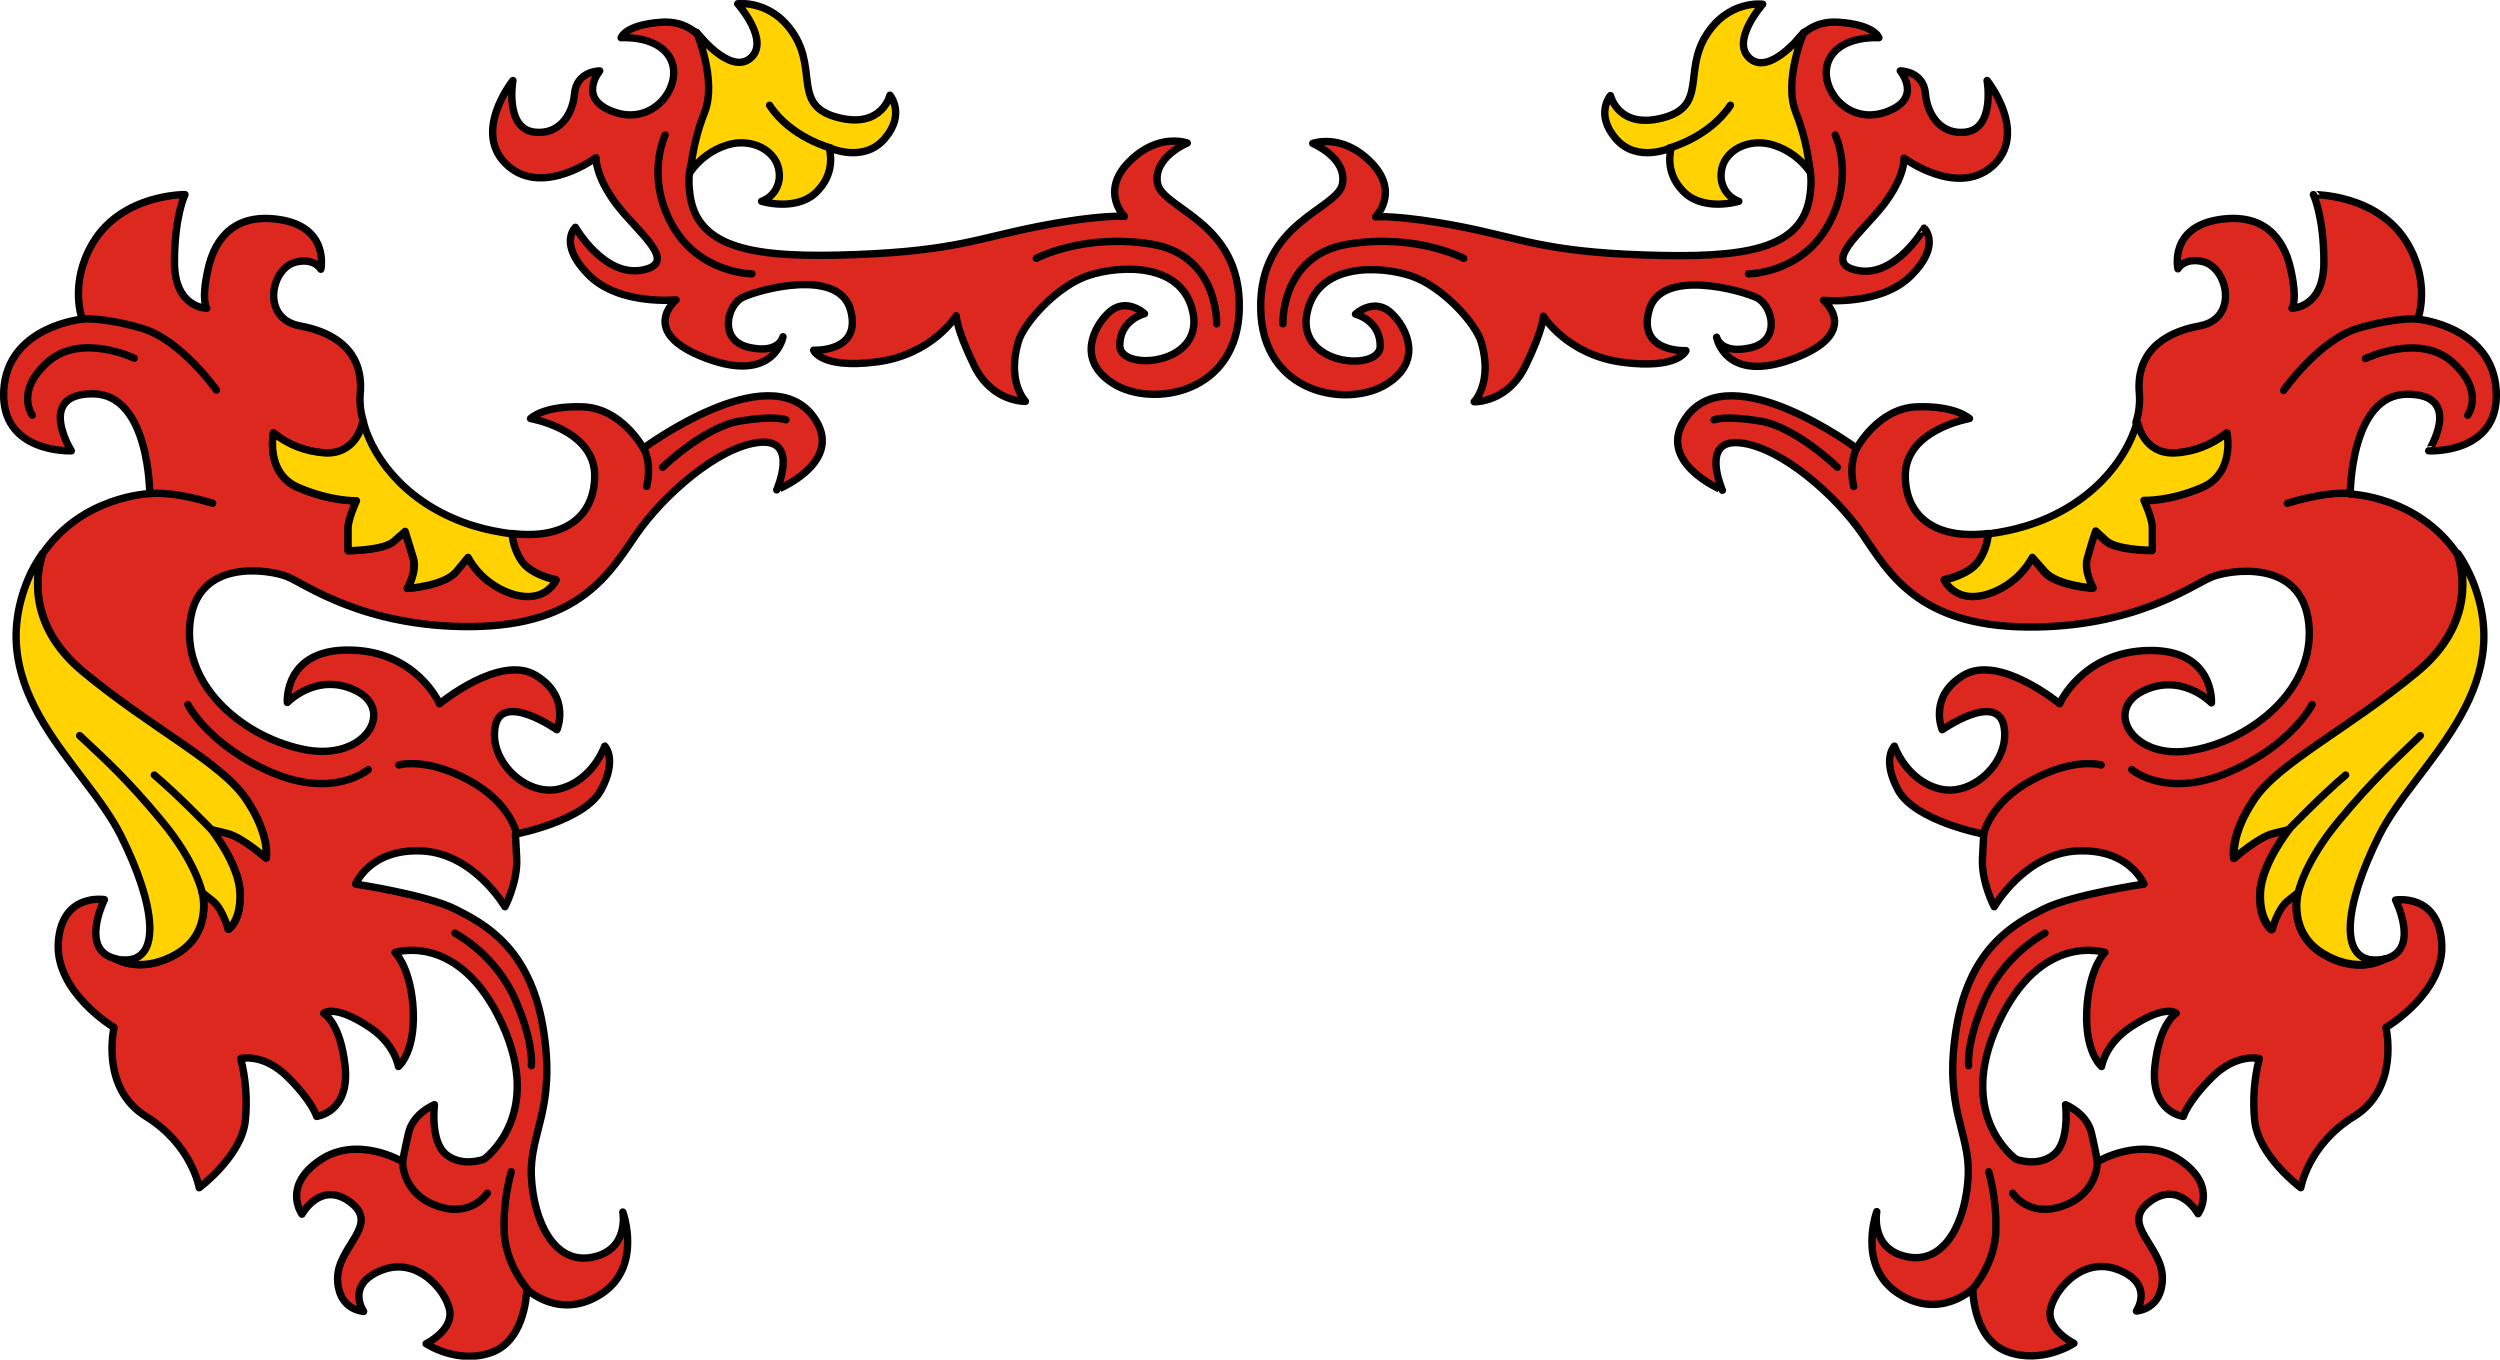 <?xml version="1.0" encoding="utf-8"?>
<!-- Generator: Adobe Illustrator 23.0.2, SVG Export Plug-In . SVG Version: 6.00 Build 0)  -->
<svg version="1.1" id="Réteg_1" xmlns="http://www.w3.org/2000/svg" xmlns:xlink="http://www.w3.org/1999/xlink" x="0px" y="0px"
	 viewBox="0 0 596.1 324.2" style="enable-background:new 0 0 596.1 324.2;" xml:space="preserve">
<title>ornamentika_01</title>
<g>
	<g>
		<path style="fill:#DC281E;" d="M193.9,99.3c-10.7-14.5-40.5,7.6-40.5,7.6s-5.1-9.6-14.5-9.9s-12.4,2.8-12.4,2.8
			s15.3,2.6,15.3,13.6c0,9.2-6.5,15.4-19.8,13.8l0,0c0.2,2.3,0.9,4.6,2.3,6.5c2.3,3.4,8.2,4.5,8.2,4.5s-2.5,5.7-10.2,3.4
			c-4.6-1.4-8.4-4.5-10.8-8.7l-2.8,3.4c-2.8,3.4-11.6,4-11.6,4s2.3-4,1.4-7.1c-1.1-4-2-6.5-2-6.5L94,129c-2.5,2.3-11,2.3-11,2.3
			v-5.4c0-2.3,2-6.5,2-6.5s-6,0.3-13.9-3.1s-5.9-13-5.9-13c3.5,2.8,7.9,4.5,12.4,4.7c7.4,0.3,8.8-7.1,8.8-7.1l0.3-0.2
			c-0.7-2.2-1-4.6-0.8-6.9c0.8-9.3-5.1-14.4-14.4-16.1S64.5,64,70.5,62.5c4.5-1.1,6,1.7,6,1.7S78.7,54,66.3,52.3
			c-10.1-1.4-15,4.2-16.7,11.9s-0.3,9.3-0.3,9.3s-7.7,0-7.7-11s2.5-16.1,2.5-16.1S29.1,46.2,22.1,58c-5.7,9.6-2.5,18.1-2.5,18.1
			S1.8,77.8,0.9,93S17,107.5,17,107.5s-8.5-13.6,5.1-13.6s13.6,23.8,13.6,23.8s-16.1,0.5-25.5,14.3c-1.2,3.6-4.3,16.6,9.7,28.2
			c16.5,13.6,32.9,21.5,38.8,30.3s4.8,14.1,4.8,14.1s-5.7-5.1-9.3-5.9l-3.7-0.9c0,0,6.5,8.2,6.8,15s-2.8,8.8-2.8,8.8
			s-1.1-4.8-3.7-6.8l-2.5-2c0,0,2.5,9.6-6.2,14.7c-7.4,4.3-13,2-14.5,1.1c-8.8-2-2.7-14.1-2.7-14.1s-10.2-1.7-11,10.2
			S27.2,245,27.2,245s-3.4,14.4,7.6,21.2s12.7,17,12.7,17s10.2-7.6,11-16.1c0.5-4.9,0.1-9.9-1.1-14.7c0,0,5.4-1.4,11.3,4.5
			s6.8,9.3,6.8,9.3s7.9-0.9,6.8-11.9c-1.1-10.4-5.1-12.7-5.1-12.7s2.5-2.3,11,3.4c6,4,6.8,9.3,6.8,9.3s4.5-3.7,3.4-15.3
			c-0.9-8.8-4.2-11.9-4.2-11.9s15.3-5.1,25.5,17s-4.3,32.3-4.3,32.3s-5.1,2-9-1.1s-2.8-11.9-2.8-11.9s-5.1,2-6.2,6.8S96,277,96,277
			s-10.8-6.5-19.8-0.3S72,289.5,72,289.5s4.5-8.2,11.6-2.8s-3.1,10.5-3.1,18.1s6.2,7.9,6.2,7.9s-4.5-6.5,4.5-9.9s16.1,6.2,16.1,10.5
			s-5.7,7.1-5.7,7.1s7.7,5.1,15.8,2s8.2-15,8.2-15s7.9,7.6,17.8,1.1s5.1-19.5,5.1-19.5s1.7,9.1-7.4,10.8s-13.9-8.8-14.4-19.3
			s6-16.1,2.8-35.4s-14.2-24.9-20.9-28.3s-23.8-6-23.8-6s3.4-8.5,15.8-7.9s19.8,13.3,19.8,13.3s3.1-5.9,2.8-11.6l-0.3-5.7
			c0,0,16.4-3.1,20.4-10.5s0.9-10.5,0.9-10.5s-2.8,8.2-10.8,10.2s-17-6.8-15.3-15s14.7,0.9,14.7,0.9s3.4-7.9-5.1-13
			s-22.9,6.8-22.9,6.8s-5.4-12.5-21.3-12.8s-15,12.5-15,12.5s7.1-7.4,16.4-2.8s2.3,16.7-11.9,14.1s-29.4-14.7-27.7-30.3
			s19-12.7,23.2-11s18.4,12.2,44.2,11.9s32.8-13,39.1-22.1s19.3-20.7,29.1-21.8s4.3,11.3,4.3,11.3S201.9,110.1,193.9,99.3"/>
		<path style="fill:none;stroke:#000000;stroke-width:1.76;stroke-linecap:round;stroke-linejoin:round;" d="M193.9,99.3
			c-10.7-14.5-40.5,7.6-40.5,7.6s-5.1-9.6-14.5-9.9s-12.4,2.8-12.4,2.8s15.3,2.6,15.3,13.6c0,9.2-6.5,15.4-19.8,13.8l0,0
			c0.2,2.3,0.9,4.6,2.3,6.5c2.3,3.4,8.2,4.5,8.2,4.5s-2.5,5.7-10.2,3.4c-4.6-1.4-8.4-4.5-10.8-8.7l-2.8,3.4c-2.8,3.4-11.6,4-11.6,4
			s2.3-4,1.4-7.1c-1.1-4-2-6.5-2-6.5L94,129c-2.5,2.3-11,2.3-11,2.3v-5.4c0-2.3,2-6.5,2-6.5s-6,0.3-13.9-3.1s-5.9-13-5.9-13
			c3.5,2.8,7.9,4.5,12.4,4.7c7.4,0.3,8.8-7.1,8.8-7.1l0.3-0.2c-0.7-2.2-1-4.6-0.8-6.9c0.8-9.3-5.1-14.4-14.4-16.1S64.5,64,70.5,62.5
			c4.5-1.1,6,1.7,6,1.7S78.7,54,66.3,52.3c-10.1-1.4-15,4.2-16.7,11.9s-0.3,9.3-0.3,9.3s-7.7,0-7.7-11s2.5-16.1,2.5-16.1
			S29.1,46.2,22.1,58c-5.7,9.6-2.5,18.1-2.5,18.1S1.8,77.8,0.9,93S17,107.5,17,107.5s-8.5-13.6,5.1-13.6s13.6,23.8,13.6,23.8
			s-16.1,0.5-25.5,14.3c-1.2,3.6-4.3,16.6,9.7,28.2c16.5,13.6,32.9,21.5,38.8,30.3s4.8,14.1,4.8,14.1s-5.7-5.1-9.3-5.9l-3.7-0.9
			c0,0,6.5,8.2,6.8,15s-2.8,8.8-2.8,8.8s-1.1-4.8-3.7-6.8l-2.5-2c0,0,2.5,9.6-6.2,14.7c-7.4,4.3-13,2-14.5,1.1
			c-8.8-2-2.7-14.1-2.7-14.1s-10.2-1.7-11,10.2S27.2,245,27.2,245s-3.4,14.4,7.6,21.2s12.7,17,12.7,17s10.2-7.6,11-16.1
			c0.5-4.9,0.1-9.9-1.1-14.7c0,0,5.4-1.4,11.3,4.5s6.8,9.3,6.8,9.3s7.9-0.9,6.8-11.9c-1.1-10.4-5.1-12.7-5.1-12.7s2.5-2.3,11,3.4
			c6,4,6.8,9.3,6.8,9.3s4.5-3.7,3.4-15.3c-0.9-8.8-4.2-11.9-4.2-11.9s15.3-5.1,25.5,17s-4.3,32.3-4.3,32.3s-5.1,2-9-1.1
			s-2.8-11.9-2.8-11.9s-5.1,2-6.2,6.8S96,277,96,277s-10.8-6.5-19.8-0.3S72,289.5,72,289.5s4.5-8.2,11.6-2.8s-3.1,10.5-3.1,18.1
			s6.2,7.9,6.2,7.9s-4.5-6.5,4.5-9.9s16.1,6.2,16.1,10.5s-5.7,7.1-5.7,7.1s7.7,5.1,15.8,2s8.2-15,8.2-15s7.9,7.6,17.8,1.1
			s5.1-19.5,5.1-19.5s1.7,9.1-7.4,10.8s-13.9-8.8-14.4-19.3s6-16.1,2.8-35.4s-14.2-24.9-20.9-28.3s-23.8-6-23.8-6s3.4-8.5,15.8-7.9
			s19.8,13.3,19.8,13.3s3.1-5.9,2.8-11.6l-0.3-5.7c0,0,16.4-3.1,20.4-10.5s0.9-10.5,0.9-10.5s-2.8,8.2-10.8,10.2s-17-6.8-15.3-15
			s14.7,0.9,14.7,0.9s3.4-7.9-5.1-13s-22.9,6.8-22.9,6.8s-5.4-12.5-21.3-12.8s-15,12.5-15,12.5s7.1-7.4,16.4-2.8s2.3,16.7-11.9,14.1
			s-29.4-14.7-27.7-30.3s19-12.7,23.2-11s18.4,12.2,44.2,11.9s32.8-13,39.1-22.1s19.3-20.7,29.1-21.8s4.3,11.3,4.3,11.3
			S201.9,110.1,193.9,99.3z"/>
		<path style="fill:#FFD200;" d="M77.6,108c-4.6-0.3-8.9-1.9-12.4-4.8c0,0-2,9.6,5.9,13s13.9,3.2,13.9,3.2s-2,4.3-2,6.5v5.4
			c0,0,8.5,0,11-2.3l2.6-2.3c0,0,0.8,2.5,2,6.5c0.9,3-1.4,7.1-1.4,7.1s8.8-0.6,11.6-4l2.8-3.4c2.3,4.2,6.2,7.4,10.8,8.8
			c7.7,2.3,10.2-3.4,10.2-3.4s-5.9-1.1-8.2-4.5c-1.3-1.9-2.1-4.2-2.3-6.5l0,0c-3.1-0.4-6.1-1-9.1-1.9c-15.3-4.7-23.8-15.5-26.3-24.5
			l-0.3,0.2C86.4,101,85,108.3,77.6,108"/>
		<path style="fill:none;stroke:#000000;stroke-width:1.76;stroke-linecap:round;stroke-linejoin:round;" d="M77.6,108
			c-4.6-0.3-8.9-1.9-12.4-4.8c0,0-2,9.6,5.9,13s13.9,3.2,13.9,3.2s-2,4.3-2,6.5v5.4c0,0,8.5,0,11-2.3l2.6-2.3c0,0,0.8,2.5,2,6.5
			c0.9,3-1.4,7.1-1.4,7.1s8.8-0.6,11.6-4l2.8-3.4c2.3,4.2,6.2,7.4,10.8,8.8c7.7,2.3,10.2-3.4,10.2-3.4s-5.9-1.1-8.2-4.5
			c-1.3-1.9-2.1-4.2-2.3-6.5l0,0c-3.1-0.4-6.1-1-9.1-1.9c-15.3-4.7-23.8-15.5-26.3-24.5l-0.3,0.2C86.4,101,85,108.3,77.6,108z"/>
		<path style="fill:#FFD200;" d="M42,227.5c8.8-5.1,6.2-14.7,6.2-14.7l2.5,2c2.5,2,3.7,6.8,3.7,6.8s3.1-2,2.8-8.8s-6.8-15-6.8-15
			l3.7,0.9c3.7,0.9,9.3,5.9,9.3,5.9s1.1-5.4-4.8-14.1s-22.4-16.7-38.8-30.3c-14-11.6-10.9-24.6-9.7-28.2c-1.3,1.9-2.5,3.9-3.4,6.1
			c-11.2,27,13.6,44.1,22.1,61.1s9.6,29.9,0.9,29.7c-0.8,0-1.6-0.1-2.4-0.3C29,229.4,34.5,231.7,42,227.5"/>
		<path style="fill:none;stroke:#000000;stroke-width:1.76;stroke-linecap:round;stroke-linejoin:round;" d="M42,227.5
			c8.8-5.1,6.2-14.7,6.2-14.7l2.5,2c2.5,2,3.7,6.8,3.7,6.8s3.1-2,2.8-8.8s-6.8-15-6.8-15l3.7,0.9c3.7,0.9,9.3,5.9,9.3,5.9
			s1.1-5.4-4.8-14.1s-22.4-16.7-38.8-30.3c-14-11.6-10.9-24.6-9.7-28.2c-1.3,1.9-2.5,3.9-3.4,6.1c-11.2,27,13.6,44.1,22.1,61.1
			s9.6,29.9,0.9,29.7c-0.8,0-1.6-0.1-2.4-0.3C29,229.4,34.5,231.8,42,227.5z"/>
		<path style="fill:#DC281E;" d="M122.3,19.2c0,0-2,11.4,5.1,12.3c5.7,0.7,9.1-3.8,9.6-9.2s6-5.4,6-5.4s-5.7,6.8,3.7,9.9
			s16.1-6.5,13.3-12.5S148.1,9,148.1,9s0.9-3.1,9.6-3.7s13.9,6.8,13.9,19s-8.8,8.7-7.1,22s15.9,15.3,39.6,14.4s29.4-4,43.9-6.8
			s20.1-2.3,20.1-2.3s-5.9-5.9,1.1-13s13.9-4.5,13.9-4.5s-8.2,3.4-7.1,9.6s19.8,9,19.5,29.7s-20.9,23.8-30,18.1s-4.4-13.8-1.4-16.7
			c4.2-4.3,8.8,0,8.8,0s-5.9,1.4-5.9,7.6s19.8,4.8,17.5-7.6s-17.5-11.6-25-9.1s-15.4,11.3-16.7,15.8c-2.8,9.6,1.7,14.2,1.7,14.2
			s-7.9,0.3-12.2-8.5s-4.3-11.9-4.3-11.9s-5.7,9.3-19,11s-15-2.8-15-2.8s11.6,0.6,8.8-9.6s-22-4.8-25.7-3s-5.9,10.2,1.4,11.9
			s8.2-2.5,8.2-2.5s-2,11.3-18.4,5.1s-7.1-13.9-7.1-13.9s-13.6,1.4-20.9-6s-3.1-11.3-3.1-11.3s6.8,11.9,15.9,10.2s-1.2-9.1-6.2-15.8
			s-4.8-11-4.8-11s-12.5,9.3-20.9,2C112.2,31.8,122.4,19.2,122.3,19.2"/>
		<path style="fill:none;stroke:#000000;stroke-width:1.76;stroke-linecap:round;stroke-linejoin:round;" d="M122.3,19.2
			c0,0-2,11.4,5.1,12.3c5.7,0.7,9.1-3.8,9.6-9.2s6-5.4,6-5.4s-5.7,6.8,3.7,9.9s16.1-6.5,13.3-12.5S148.1,9,148.1,9s0.9-3.1,9.6-3.7
			s13.9,6.8,13.9,19s-8.8,8.7-7.1,22s15.9,15.3,39.6,14.4s29.4-4,43.9-6.8s20.1-2.3,20.1-2.3s-5.9-5.9,1.1-13s13.9-4.5,13.9-4.5
			s-8.2,3.4-7.1,9.6s19.8,9,19.5,29.7s-20.9,23.8-30,18.1s-4.4-13.8-1.4-16.7c4.2-4.3,8.8,0,8.8,0s-5.9,1.4-5.9,7.6
			s19.8,4.8,17.5-7.6s-17.5-11.6-25-9.1s-15.4,11.3-16.7,15.8c-2.8,9.6,1.7,14.2,1.7,14.2s-7.9,0.3-12.2-8.5s-4.3-11.9-4.3-11.9
			s-5.7,9.3-19,11s-15-2.8-15-2.8s11.6,0.6,8.8-9.6s-22-4.8-25.7-3s-5.9,10.2,1.4,11.9s8.2-2.5,8.2-2.5s-2,11.3-18.4,5.1
			s-7.1-13.9-7.1-13.9s-13.6,1.4-20.9-6s-3.1-11.3-3.1-11.3s6.8,11.9,15.9,10.2s-1.2-9.1-6.2-15.8s-4.8-11-4.8-11s-12.5,9.3-20.9,2
			C112.2,31.8,122.3,19.2,122.3,19.2z"/>
		<path style="fill:#FFD200;" d="M166.1,7.7c0,0,4.9,11.5,1.9,19.1c-1.8,4.5-2.9,9.3-3.4,14.2c2.1-3,5.2-5.3,8.7-6.4
			c5.9-1.9,12.1,1.3,12.5,6.6c0.3,3-1.4,5.8-4.2,6.8c0,0,9.1,2.8,13.8-3c2.4-2.7,3.2-6.3,2.3-9.8c0,0,8.1,3.8,13.2-2.1
			s1.3-10.4,1.3-10.4s-1.9,8.1-12.5,5.3s-4.9-10.8-10.2-19.5s-13.6-7.6-13.6-7.6s7.9,8.9,3,13S166.1,7.8,166.1,7.7"/>
		<path style="fill:none;stroke:#000000;stroke-width:1.76;stroke-linecap:round;stroke-linejoin:round;" d="M166.1,7.7
			c0,0,4.9,11.5,1.9,19.1c-1.8,4.5-2.9,9.3-3.4,14.2c2.1-3,5.2-5.3,8.7-6.4c5.9-1.9,12.1,1.3,12.5,6.6c0.3,3-1.4,5.8-4.2,6.8
			c0,0,9.1,2.8,13.8-3c2.4-2.7,3.2-6.3,2.3-9.8c0,0,8.1,3.8,13.2-2.1s1.3-10.4,1.3-10.4s-1.9,8.1-12.5,5.3s-4.9-10.8-10.2-19.5
			s-13.6-7.6-13.6-7.6s7.9,8.9,3,13S166.1,7.7,166.1,7.7z"/>
		<path style="fill:none;stroke:#000000;stroke-width:1.76;stroke-linecap:round;stroke-linejoin:round;" d="M198.1,35.3
			c0,0-9.6-2.5-14.6-10.2"/>
		<path style="fill:none;stroke:#000000;stroke-width:1.76;stroke-linecap:round;stroke-linejoin:round;" d="M50.4,197.8
			c0,0-7.9-8.2-13.6-13"/>
		<path style="fill:none;stroke:#000000;stroke-width:1.76;stroke-linecap:round;stroke-linejoin:round;" d="M48.2,212.8
			c0,0-1.4-7.1-9.6-17S25.3,181.3,19,175.4"/>
		<path style="fill:none;stroke:#000000;stroke-width:1.76;stroke-linecap:round;stroke-linejoin:round;" d="M125.7,307.3
			c0,0-5.5-6.2-5.5-14.3c-0.1-4.6,0.5-9.2,1.7-13.6"/>
		<path style="fill:none;stroke:#000000;stroke-width:1.76;stroke-linecap:round;stroke-linejoin:round;" d="M96,277
			c0,0-0.2,7.5,8.1,10.5s12.1-3,12.1-3"/>
		<path style="fill:none;stroke:#000000;stroke-width:1.76;stroke-linecap:round;stroke-linejoin:round;" d="M108.5,222.5
			c6.2,3.6,11.2,9,14.2,15.5c4.7,10.6,4,16.1,4,16.1"/>
		<path style="fill:none;stroke:#000000;stroke-width:1.76;stroke-linecap:round;stroke-linejoin:round;" d="M123.2,198.9
			c0,0-1.3-7.4-11.5-12.9s-16.6-3.6-16.6-3.6"/>
		<path style="fill:none;stroke:#000000;stroke-width:1.76;stroke-linecap:round;stroke-linejoin:round;" d="M19.6,76.1
			c0,0,4.5-0.6,14,2.1s18,14.8,18,14.8"/>
		<path style="fill:#DC281E;" d="M153.5,106.9c0,0,2,3.5,0.7,9.1"/>
		<path style="fill:none;stroke:#000000;stroke-width:1.76;stroke-linecap:round;stroke-linejoin:round;" d="M153.5,106.9
			c0,0,2,3.5,0.7,9.1"/>
		<path style="fill:#DC281E;" d="M35.7,117.7c0,0,4.8-0.8,15,2.3"/>
		<path style="fill:none;stroke:#000000;stroke-width:1.76;stroke-linecap:round;stroke-linejoin:round;" d="M35.7,117.7
			c0,0,4.8-0.8,15,2.3"/>
		<path style="fill:#DC281E;" d="M158,111.4c0,0,9.9-9.6,18.4-11s11-0.3,11-0.3"/>
		<path style="fill:none;stroke:#000000;stroke-width:1.76;stroke-linecap:round;stroke-linejoin:round;" d="M158,111.4
			c0,0,9.9-9.6,18.4-11s11-0.3,11-0.3"/>
		<path style="fill:#DC281E;" d="M7.7,99c0,0-4.2-5.7,3.7-12.7S32,85.4,32,85.4"/>
		<path style="fill:none;stroke:#000000;stroke-width:1.76;stroke-linecap:round;stroke-linejoin:round;" d="M7.7,99
			c0,0-4.2-5.7,3.7-12.7S32,85.4,32,85.4"/>
		<path style="fill:none;stroke:#000000;stroke-width:1.76;stroke-linecap:round;stroke-linejoin:round;" d="M44.8,168
			c0,0,4.8,9.6,19.8,16.1s23.2-0.6,23.2-0.6"/>
		<path style="fill:none;stroke:#000000;stroke-width:1.76;stroke-linecap:round;stroke-linejoin:round;" d="M247.1,61.6
			c0,0,11.3-6,27.4-3.4s15.6,19,15.6,19"/>
		<path style="fill:none;stroke:#000000;stroke-width:1.76;stroke-linecap:round;stroke-linejoin:round;" d="M158.6,32.2
			c0,0-4.8,9.9,1.7,21.5s19,11.6,19,11.6"/>
		<path style="fill:#DC281E;" d="M402.2,99.3c10.7-14.5,40.5,7.6,40.5,7.6s5.1-9.6,14.4-9.9s12.5,2.8,12.5,2.8s-15.3,2.6-15.3,13.6
			c0,9.2,6.5,15.4,19.8,13.8l0,0c-0.2,2.3-0.9,4.6-2.3,6.5c-2.3,3.4-8.2,4.5-8.2,4.5s2.5,5.7,10.2,3.4c4.6-1.4,8.4-4.5,10.7-8.7
			l2.8,3.4c2.8,3.4,11.6,4,11.6,4s-2.3-4-1.4-7.1c1.1-4,2-6.5,2-6.5l2.5,2.3c2.5,2.3,11,2.3,11,2.3v-5.4c0-2.3-2-6.5-2-6.5
			s6,0.3,13.9-3.1s5.9-13,5.9-13c-3.5,2.8-7.9,4.5-12.4,4.7c-7.4,0.3-8.8-7.1-8.8-7.1l-0.3-0.2c0.7-2.2,1-4.6,0.8-6.9
			c-0.8-9.3,5.1-14.4,14.4-16.1s6.8-13.8,0.8-15.3c-4.5-1.1-6,1.7-6,1.7s-2.2-10.1,10.2-11.8c10.1-1.4,15,4.2,16.7,11.9
			s0.3,9.3,0.3,9.3s7.6,0,7.6-11s-2.5-16.1-2.5-16.1S567,46.2,574,58c5.7,9.6,2.5,18.1,2.5,18.1s17.8,1.7,18.7,17
			s-16.1,14.4-16.1,14.4S587.6,94,574,94s-13.6,23.8-13.6,23.8s16.1,0.5,25.5,14.3c1.2,3.6,4.3,16.6-9.7,28.2
			c-16.4,13.6-32.8,21.5-38.8,30.3s-4.8,14.1-4.8,14.1s5.7-5.1,9.3-5.9l3.7-0.9c0,0-6.5,8.2-6.8,15s2.8,8.8,2.8,8.8s1.1-4.8,3.7-6.8
			l2.5-2c0,0-2.5,9.6,6.2,14.7c7.4,4.3,13,2,14.5,1.1c8.8-2,2.7-14.1,2.7-14.1s10.2-1.7,11,10.2S568.9,245,568.9,245
			s3.4,14.4-7.6,21.2s-12.7,17-12.7,17s-10.2-7.6-11-16.1c-0.5-4.9-0.1-9.9,1.1-14.7c0,0-5.4-1.4-11.3,4.5s-6.8,9.3-6.8,9.3
			s-7.9-0.9-6.8-11.9c1.1-10.4,5.1-12.7,5.1-12.7s-2.5-2.3-11,3.4c-6,4-6.8,9.3-6.8,9.3s-4.5-3.7-3.4-15.3
			c0.9-8.8,4.2-11.9,4.2-11.9s-15.3-5.1-25.5,17s4.3,32.3,4.3,32.3s5.1,2,9-1.1s2.8-11.9,2.8-11.9s5.1,2,6.2,6.8s1.4,6.8,1.4,6.8
			s10.8-6.5,19.8-0.3s4.2,12.7,4.2,12.7s-4.5-8.2-11.6-2.8s3.1,10.5,3.1,18.1s-6.2,7.9-6.2,7.9s4.5-6.5-4.5-9.9s-16.1,6.2-16.1,10.5
			s5.7,7.1,5.7,7.1s-7.6,5.1-15.9,2s-8.2-15-8.2-15s-7.9,7.6-17.8,1.1s-5.1-19.5-5.1-19.5s-1.7,9.1,7.4,10.8s13.9-8.8,14.4-19.3
			s-6-16.1-2.8-35.4s14.1-24.9,20.9-28.3s23.8-5.9,23.8-5.9s-3.4-8.5-15.9-7.9s-19.8,13.3-19.8,13.3s-3.1-5.9-2.8-11.6l0.3-5.7
			c0,0-16.4-3.1-20.4-10.5s-0.9-10.5-0.9-10.5s2.8,8.2,10.8,10.2s17-6.8,15.3-15s-14.7,0.9-14.7,0.9s-3.4-7.9,5.1-13
			s22.9,6.8,22.9,6.8s5.4-12.4,21.2-12.7s15,12.5,15,12.5s-7.1-7.4-16.4-2.8s-2.3,16.7,11.9,14.1c14.2-2.5,29.4-14.7,27.7-30.3
			s-19-12.7-23.2-11s-18.4,12.2-44.2,11.9s-32.8-13-39-22.1s-19.3-20.7-29.1-21.8s-4.3,11.3-4.3,11.3S394.3,110.2,402.2,99.3"/>
		<path style="fill:none;stroke:#000000;stroke-width:1.76;stroke-linecap:round;stroke-linejoin:round;" d="M402.2,99.3
			c10.7-14.5,40.5,7.6,40.5,7.6s5.1-9.6,14.4-9.9s12.5,2.8,12.5,2.8s-15.3,2.6-15.3,13.6c0,9.2,6.5,15.4,19.8,13.8l0,0
			c-0.2,2.3-0.9,4.6-2.3,6.5c-2.3,3.4-8.2,4.5-8.2,4.5s2.5,5.7,10.2,3.4c4.6-1.4,8.4-4.5,10.7-8.7l2.8,3.4c2.8,3.4,11.6,4,11.6,4
			s-2.3-4-1.4-7.1c1.1-4,2-6.5,2-6.5l2.5,2.3c2.5,2.3,11,2.3,11,2.3v-5.4c0-2.3-2-6.5-2-6.5s6,0.3,13.9-3.1s5.9-13,5.9-13
			c-3.5,2.8-7.9,4.5-12.4,4.7c-7.4,0.3-8.8-7.1-8.8-7.1l-0.3-0.2c0.7-2.2,1-4.6,0.8-6.9c-0.8-9.3,5.1-14.4,14.4-16.1
			s6.8-13.8,0.8-15.3c-4.5-1.1-6,1.7-6,1.7s-2.2-10.1,10.2-11.8c10.1-1.4,15,4.2,16.7,11.9s0.3,9.3,0.3,9.3s7.6,0,7.6-11
			s-2.5-16.1-2.5-16.1S567,46.2,574,58c5.7,9.6,2.5,18.1,2.5,18.1s17.8,1.7,18.7,17s-16.1,14.4-16.1,14.4S587.6,94,574,94
			s-13.6,23.8-13.6,23.8s16.1,0.5,25.5,14.3c1.2,3.6,4.3,16.6-9.7,28.2c-16.4,13.6-32.8,21.5-38.8,30.3s-4.8,14.1-4.8,14.1
			s5.7-5.1,9.3-5.9l3.7-0.9c0,0-6.5,8.2-6.8,15s2.8,8.8,2.8,8.8s1.1-4.8,3.7-6.8l2.5-2c0,0-2.5,9.6,6.2,14.7c7.4,4.3,13,2,14.5,1.1
			c8.8-2,2.7-14.1,2.7-14.1s10.2-1.7,11,10.2S568.9,245,568.9,245s3.4,14.4-7.6,21.2s-12.7,17-12.7,17s-10.2-7.6-11-16.1
			c-0.5-4.9-0.1-9.9,1.1-14.7c0,0-5.4-1.4-11.3,4.5s-6.8,9.3-6.8,9.3s-7.9-0.9-6.8-11.9c1.1-10.4,5.1-12.7,5.1-12.7s-2.5-2.3-11,3.4
			c-6,4-6.8,9.3-6.8,9.3s-4.5-3.7-3.4-15.3c0.9-8.8,4.2-11.9,4.2-11.9s-15.3-5.1-25.5,17s4.3,32.3,4.3,32.3s5.1,2,9-1.1
			s2.8-11.9,2.8-11.9s5.1,2,6.2,6.8s1.4,6.8,1.4,6.8s10.8-6.5,19.8-0.3s4.2,12.7,4.2,12.7s-4.5-8.2-11.6-2.8s3.1,10.5,3.1,18.1
			s-6.2,7.9-6.2,7.9s4.5-6.5-4.5-9.9s-16.1,6.2-16.1,10.5s5.7,7.1,5.7,7.1s-7.6,5.1-15.9,2s-8.2-15-8.2-15s-7.9,7.6-17.8,1.1
			s-5.1-19.5-5.1-19.5s-1.7,9.1,7.4,10.8s13.9-8.8,14.4-19.3s-6-16.1-2.8-35.4s14.1-24.9,20.9-28.3s23.8-5.9,23.8-5.9
			s-3.4-8.5-15.9-7.9s-19.8,13.3-19.8,13.3s-3.1-5.9-2.8-11.6l0.3-5.7c0,0-16.4-3.1-20.4-10.5s-0.9-10.5-0.9-10.5s2.8,8.2,10.8,10.2
			s17-6.8,15.3-15s-14.7,0.9-14.7,0.9s-3.4-7.9,5.1-13s22.9,6.8,22.9,6.8s5.4-12.4,21.2-12.7s15,12.5,15,12.5s-7.1-7.4-16.4-2.8
			s-2.3,16.7,11.9,14.1c14.2-2.5,29.4-14.7,27.7-30.3s-19-12.7-23.2-11s-18.4,12.2-44.2,11.9s-32.8-13-39-22.1s-19.3-20.7-29.1-21.8
			s-4.3,11.3-4.3,11.3S394.2,110.1,402.2,99.3z"/>
		<path style="fill:#FFD200;" d="M518.5,108c4.6-0.2,8.9-1.9,12.5-4.8c0,0,2,9.6-5.9,13s-13.9,3.1-13.9,3.1s2,4.3,2,6.5v5.4
			c0,0-8.5,0-11-2.3l-2.5-2.3c0,0-0.9,2.5-2,6.5c-0.9,3,1.4,7.1,1.4,7.1s-8.8-0.6-11.6-4l-2.9-3.3c-2.3,4.2-6.2,7.4-10.8,8.8
			c-7.6,2.3-10.2-3.4-10.2-3.4s5.9-1.1,8.2-4.5c1.3-1.9,2.1-4.2,2.3-6.5l0,0c3.1-0.4,6.1-1,9-1.9c15.3-4.7,23.8-15.5,26.4-24.5
			l0.3,0.2c0,0,1.4,7.3,8.8,7.1"/>
		<path style="fill:none;stroke:#000000;stroke-width:1.76;stroke-linecap:round;stroke-linejoin:round;" d="M518.5,108
			c4.6-0.2,8.9-1.9,12.5-4.8c0,0,2,9.6-5.9,13s-13.9,3.1-13.9,3.1s2,4.3,2,6.5v5.4c0,0-8.5,0-11-2.3l-2.5-2.3c0,0-0.9,2.5-2,6.5
			c-0.9,3,1.4,7.1,1.4,7.1s-8.8-0.6-11.6-4l-2.9-3.3c-2.3,4.2-6.2,7.4-10.8,8.8c-7.6,2.3-10.2-3.4-10.2-3.4s5.9-1.1,8.2-4.5
			c1.3-1.9,2.1-4.2,2.3-6.5l0,0c3.1-0.4,6.1-1,9-1.9c15.3-4.7,23.8-15.5,26.4-24.5l0.3,0.2C509.8,101.1,511.2,108.3,518.5,108z"/>
		<path style="fill:#FFD200;" d="M554.2,227.5c-8.8-5.1-6.2-14.7-6.2-14.7l-2.5,2c-2.5,2-3.7,6.8-3.7,6.8s-3.1-2-2.8-8.8
			s6.8-15,6.8-15l-3.7,0.9c-3.7,0.9-9.3,5.9-9.3,5.9s-1.1-5.4,4.8-14.1s22.4-16.7,38.8-30.3c14-11.6,10.9-24.6,9.7-28.2
			c1.3,1.9,2.4,4,3.3,6.1c11.2,27-13.6,44.1-22.1,61.1s-9.6,29.9-0.8,29.7c0.8,0,1.6-0.1,2.4-0.3
			C567.2,229.4,561.6,231.8,554.2,227.5"/>
		<path style="fill:none;stroke:#000000;stroke-width:1.76;stroke-linecap:round;stroke-linejoin:round;" d="M554.2,227.5
			c-8.8-5.1-6.2-14.7-6.2-14.7l-2.5,2c-2.5,2-3.7,6.8-3.7,6.8s-3.1-2-2.8-8.8s6.8-15,6.8-15l-3.7,0.9c-3.7,0.9-9.3,5.9-9.3,5.9
			s-1.1-5.4,4.8-14.1s22.4-16.7,38.8-30.3c14-11.6,10.9-24.6,9.7-28.2c1.3,1.9,2.4,4,3.3,6.1c11.2,27-13.6,44.1-22.1,61.1
			s-9.6,29.9-0.8,29.7c0.8,0,1.6-0.1,2.4-0.3C567.2,229.4,561.6,231.8,554.2,227.5z"/>
		<path style="fill:#DC281E;" d="M473.8,19.2c0,0,2,11.4-5.1,12.3c-5.7,0.7-9.1-3.8-9.6-9.2s-6-5.4-6-5.4s5.7,6.8-3.7,9.9
			s-16.1-6.5-13.3-12.5S448,9,448,9s-0.9-3.1-9.6-3.7s-13.9,6.8-13.9,19s8.8,8.8,7.1,22.1S415.8,61.6,392,60.8s-29.4-4-43.9-6.8
			S328,51.7,328,51.7s5.9-5.9-1.1-13S313,34.2,313,34.2s8.2,3.4,7.1,9.6s-19.8,9-19.5,29.7s20.9,23.8,30,18.1s4.4-13.8,1.4-16.7
			c-4.2-4.3-8.8,0-8.8,0s5.9,1.4,5.9,7.6s-19.8,4.8-17.5-7.6s17.5-11.6,24.9-9.1s15.4,11.3,16.7,15.8c2.8,9.6-1.7,14.2-1.7,14.2
			s7.9,0.3,12.2-8.5s4.3-11.9,4.3-11.9s5.7,9.3,19,11s15-2.8,15-2.8s-11.6,0.6-8.8-9.6s22-4.8,25.7-3s5.9,10.2-1.4,11.9
			s-8.2-2.5-8.2-2.5s2,11.3,18.4,5.1s7.1-13.9,7.1-13.9s13.6,1.4,20.9-5.9s3.1-11.3,3.1-11.3S452,66.2,443,64.5s1.1-9.1,6.2-15.8
			s4.8-11,4.8-11s12.5,9.3,21,2C484,31.8,473.8,19.2,473.8,19.2"/>
		<path style="fill:none;stroke:#000000;stroke-width:1.76;stroke-linecap:round;stroke-linejoin:round;" d="M473.8,19.2
			c0,0,2,11.4-5.1,12.3c-5.7,0.7-9.1-3.8-9.6-9.2s-6-5.4-6-5.4s5.7,6.8-3.7,9.9s-16.1-6.5-13.3-12.5S448,9,448,9s-0.9-3.1-9.6-3.7
			s-13.9,6.8-13.9,19s8.8,8.8,7.1,22.1S415.8,61.6,392,60.8s-29.4-4-43.9-6.8S328,51.7,328,51.7s5.9-5.9-1.1-13S313,34.2,313,34.2
			s8.2,3.4,7.1,9.6s-19.8,9-19.5,29.7s20.9,23.8,30,18.1s4.4-13.8,1.4-16.7c-4.2-4.3-8.8,0-8.8,0s5.9,1.4,5.9,7.6
			s-19.8,4.8-17.5-7.6s17.5-11.6,24.9-9.1s15.4,11.3,16.7,15.8c2.8,9.6-1.7,14.2-1.7,14.2s7.9,0.3,12.2-8.5s4.3-11.9,4.3-11.9
			s5.7,9.3,19,11s15-2.8,15-2.8s-11.6,0.6-8.8-9.6s22-4.8,25.7-3s5.9,10.2-1.4,11.9s-8.2-2.5-8.2-2.5s2,11.3,18.4,5.1
			s7.1-13.9,7.1-13.9s13.6,1.4,20.9-5.9s3.1-11.3,3.1-11.3S452,66.2,443,64.5s1.1-9.1,6.2-15.8s4.8-11,4.8-11s12.5,9.3,21,2
			C483.9,31.8,473.8,19.2,473.8,19.2z"/>
		<path style="fill:#FFD200;" d="M430.1,7.7c0,0-4.9,11.5-1.9,19.1c1.8,4.5,2.9,9.3,3.4,14.2c-2.1-3-5.2-5.3-8.7-6.4
			c-5.9-1.9-12.1,1.3-12.5,6.6c-0.3,3,1.4,5.8,4.2,6.8c0,0-9.1,2.8-13.8-3c-2.4-2.7-3.2-6.3-2.3-9.8c0,0-8.1,3.8-13.2-2.1
			S384,22.8,384,22.8s1.9,8.1,12.5,5.3s4.9-10.8,10.2-19.5s13.6-7.6,13.6-7.6s-7.9,8.9-3,13S430,7.8,430.1,7.7"/>
		<path style="fill:none;stroke:#000000;stroke-width:1.76;stroke-linecap:round;stroke-linejoin:round;" d="M430.1,7.7
			c0,0-4.9,11.5-1.9,19.1c1.8,4.5,2.9,9.3,3.4,14.2c-2.1-3-5.2-5.3-8.7-6.4c-5.9-1.9-12.1,1.3-12.5,6.6c-0.3,3,1.4,5.8,4.2,6.8
			c0,0-9.1,2.8-13.8-3c-2.4-2.7-3.2-6.3-2.3-9.8c0,0-8.1,3.8-13.2-2.1S384,22.8,384,22.8s1.9,8.1,12.5,5.3s4.9-10.8,10.2-19.5
			s13.6-7.6,13.6-7.6s-7.9,8.9-3,13S430.1,7.7,430.1,7.7z"/>
		<path style="fill:none;stroke:#000000;stroke-width:1.76;stroke-linecap:round;stroke-linejoin:round;" d="M398,35.3
			c0,0,9.5-2.5,14.6-10.2"/>
		<path style="fill:none;stroke:#000000;stroke-width:1.76;stroke-linecap:round;stroke-linejoin:round;" d="M545.7,197.8
			c0,0,7.9-8.2,13.6-13"/>
		<path style="fill:none;stroke:#000000;stroke-width:1.76;stroke-linecap:round;stroke-linejoin:round;" d="M548,212.8
			c0,0,1.4-7.1,9.6-17s13.3-14.4,19.5-20.4"/>
		<path style="fill:none;stroke:#000000;stroke-width:1.76;stroke-linecap:round;stroke-linejoin:round;" d="M470.4,307.3
			c0,0,5.5-6.2,5.5-14.3c0.1-4.6-0.5-9.2-1.7-13.6"/>
		<path style="fill:none;stroke:#000000;stroke-width:1.76;stroke-linecap:round;stroke-linejoin:round;" d="M500.1,277
			c0,0,0.2,7.5-8.1,10.5s-12.1-3-12.1-3"/>
		<path style="fill:none;stroke:#000000;stroke-width:1.76;stroke-linecap:round;stroke-linejoin:round;" d="M487.6,222.5
			c-6.2,3.6-11.2,9-14.2,15.5c-4.7,10.6-4,16.1-4,16.1"/>
		<path style="fill:none;stroke:#000000;stroke-width:1.76;stroke-linecap:round;stroke-linejoin:round;" d="M473,198.9
			c0,0,1.3-7.4,11.5-12.9s16.5-3.6,16.5-3.6"/>
		<path style="fill:none;stroke:#000000;stroke-width:1.76;stroke-linecap:round;stroke-linejoin:round;" d="M576.5,76.1
			c0,0-4.5-0.6-14,2.1s-18,14.9-18,14.9"/>
		<path style="fill:#DC281E;" d="M442.7,106.9c0,0-2,3.5-0.7,9.1"/>
		<path style="fill:none;stroke:#000000;stroke-width:1.76;stroke-linecap:round;stroke-linejoin:round;" d="M442.7,106.9
			c0,0-2,3.5-0.7,9.1"/>
		<path style="fill:#DC281E;" d="M560.4,117.7c0,0-4.8-0.8-15,2.3"/>
		<path style="fill:none;stroke:#000000;stroke-width:1.76;stroke-linecap:round;stroke-linejoin:round;" d="M560.4,117.7
			c0,0-4.8-0.8-15,2.3"/>
		<path style="fill:#DC281E;" d="M438.1,111.4c0,0-9.9-9.6-18.4-11s-11-0.3-11-0.3"/>
		<path style="fill:none;stroke:#000000;stroke-width:1.76;stroke-linecap:round;stroke-linejoin:round;" d="M438.1,111.4
			c0,0-9.9-9.6-18.4-11s-11-0.3-11-0.3"/>
		<path style="fill:#DC281E;" d="M588.4,99c0,0,4.2-5.7-3.7-12.7s-20.7-0.8-20.7-0.8"/>
		<path style="fill:none;stroke:#000000;stroke-width:1.76;stroke-linecap:round;stroke-linejoin:round;" d="M588.4,99
			c0,0,4.2-5.7-3.7-12.7s-20.7-0.8-20.7-0.8"/>
		<path style="fill:none;stroke:#000000;stroke-width:1.76;stroke-linecap:round;stroke-linejoin:round;" d="M551.3,168
			c0,0-4.8,9.6-19.8,16.1s-23.2-0.6-23.2-0.6"/>
		<path style="fill:none;stroke:#000000;stroke-width:1.76;stroke-linecap:round;stroke-linejoin:round;" d="M349,61.6
			c0,0-11.3-6-27.5-3.4s-15.6,19-15.6,19"/>
		<path style="fill:none;stroke:#000000;stroke-width:1.76;stroke-linecap:round;stroke-linejoin:round;" d="M437.6,32.2
			c0,0,4.8,9.9-1.7,21.5s-19,11.6-19,11.6"/>
	</g>
</g>
</svg>
